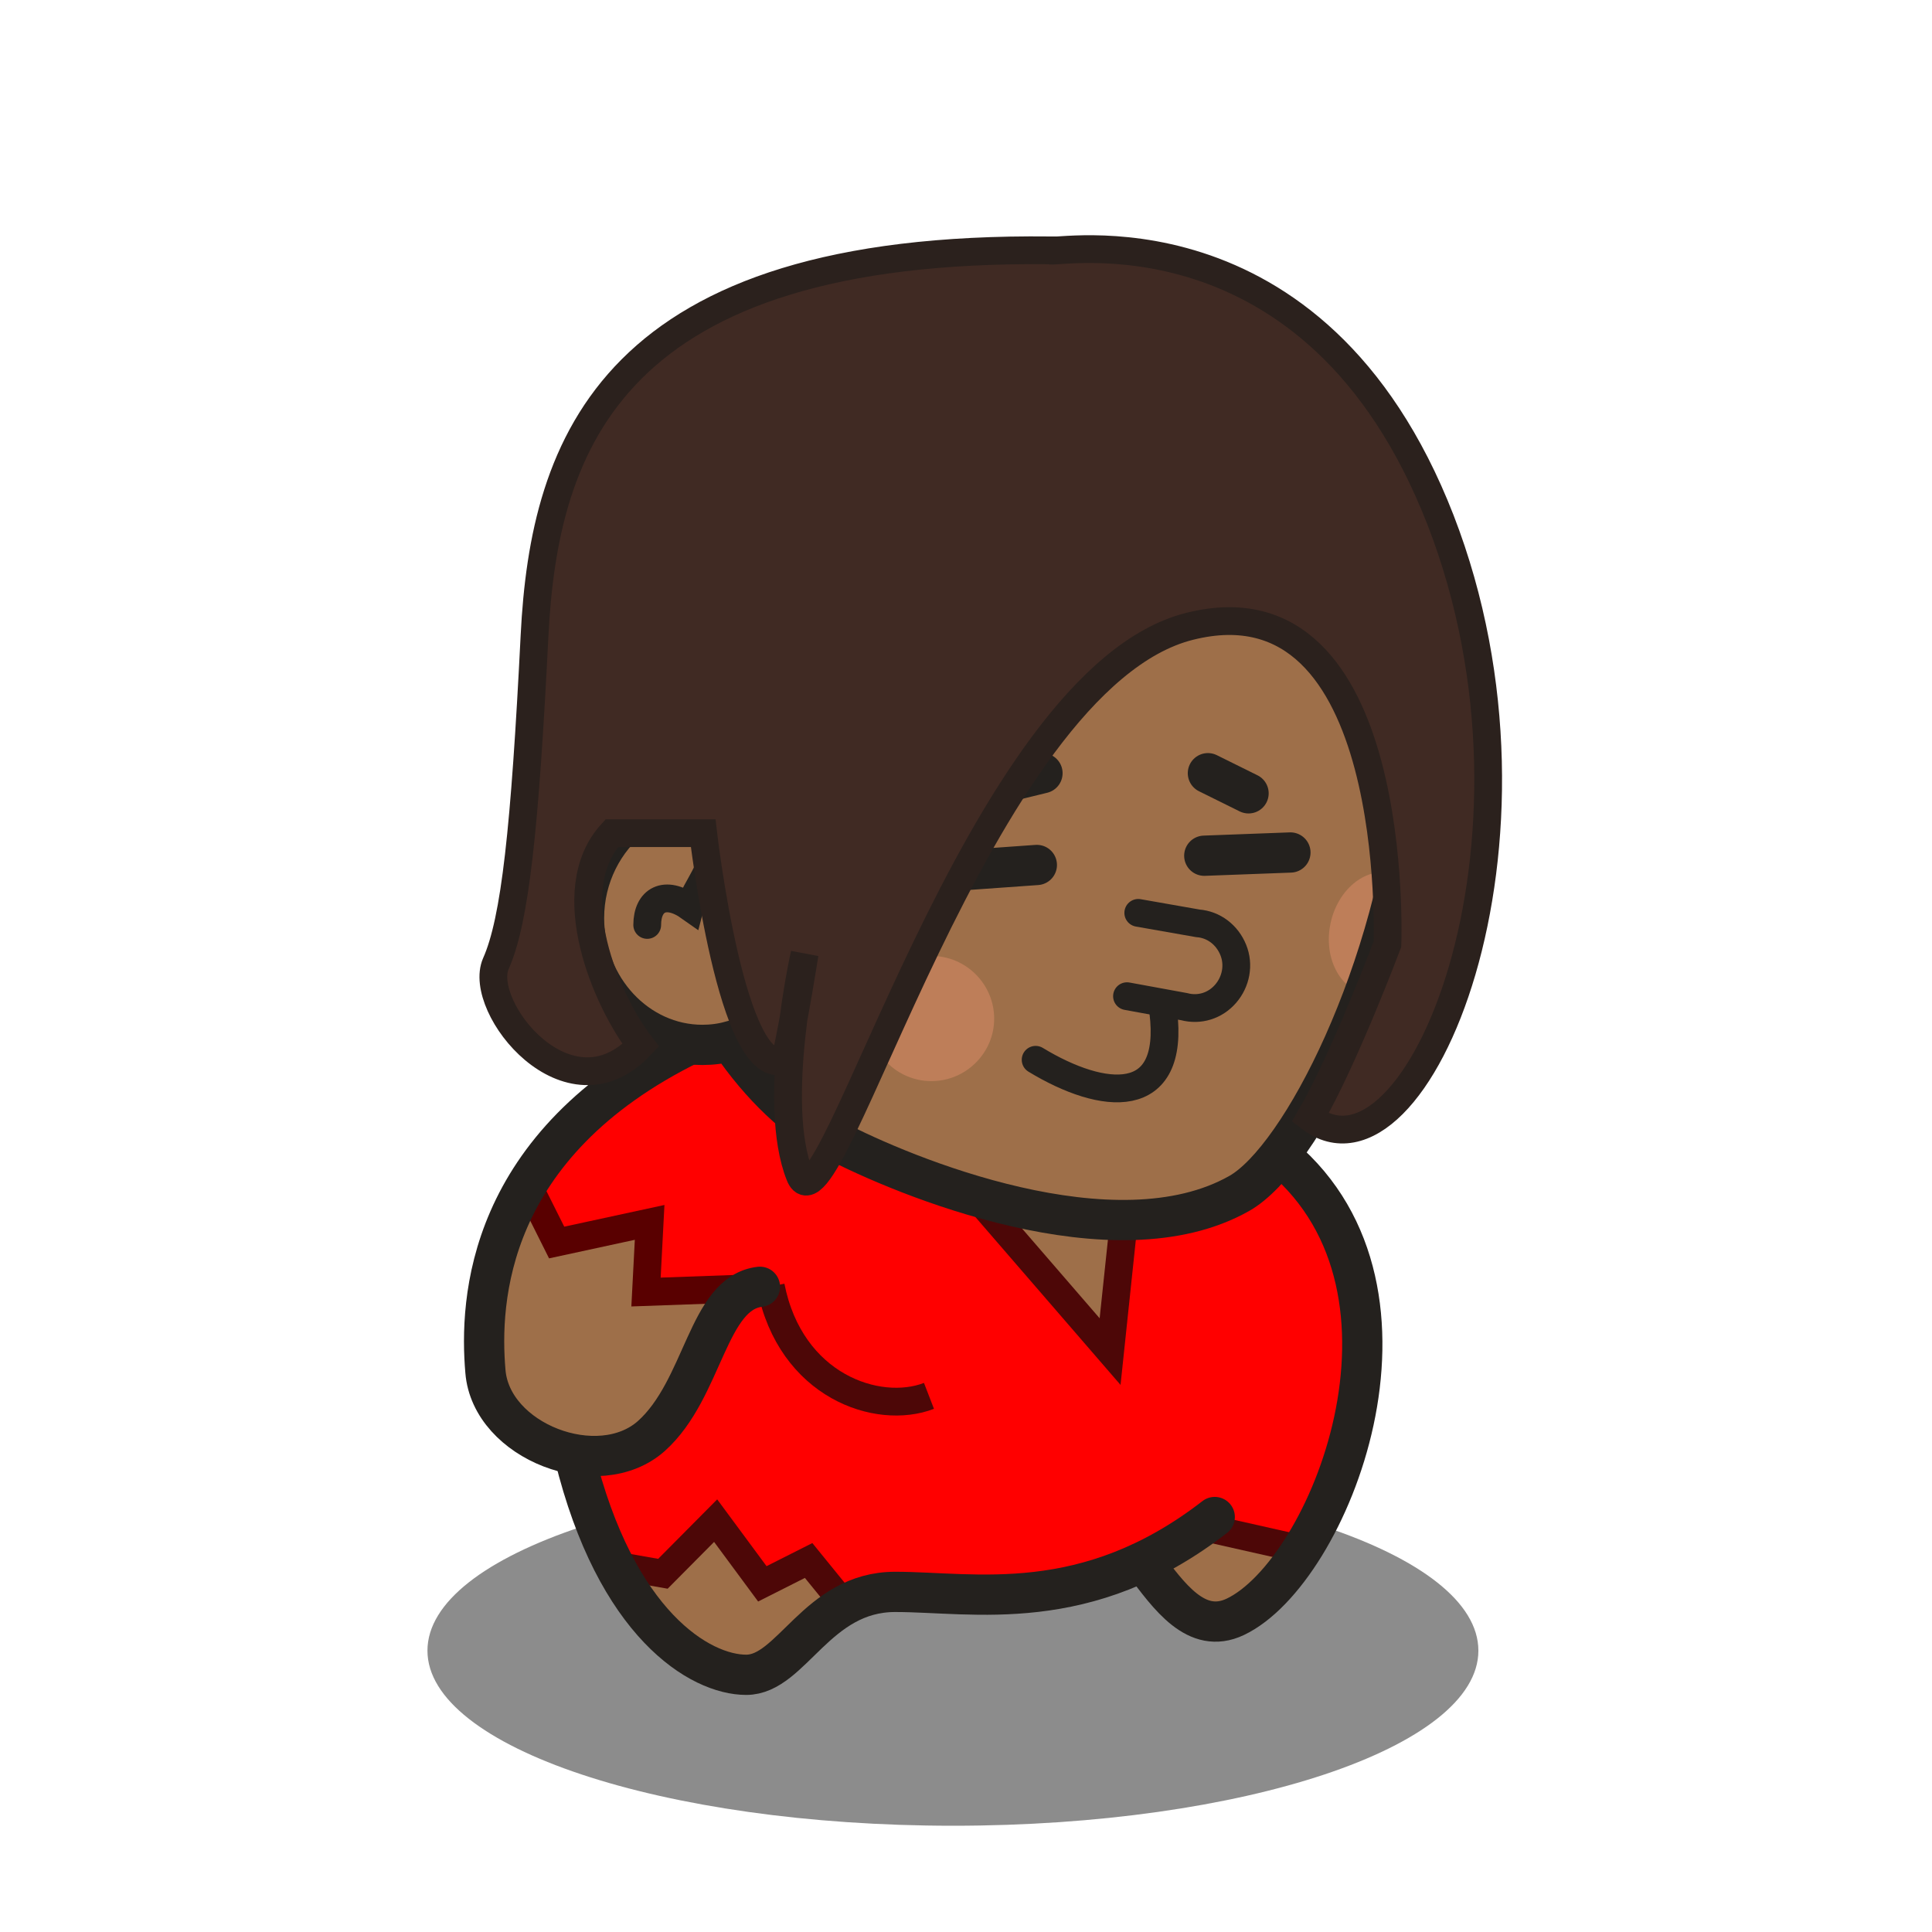 <?xml version="1.0" encoding="UTF-8" standalone="no"?>
<svg
   xmlns:dc="http://purl.org/dc/elements/1.1/"
   xmlns:cc="http://creativecommons.org/ns#"
   xmlns:rdf="http://www.w3.org/1999/02/22-rdf-syntax-ns#"
   xmlns:svg="http://www.w3.org/2000/svg"
   xmlns="http://www.w3.org/2000/svg"
   height="100%"
   width="100%"
   viewBox="0 0 48 48"
   version="1.1"
   id="svg2">
  <defs
     id="defs4" />
  <path
     style="display:inline;overflow:visible;visibility:visible;fill:#1a1a1a;fill-opacity:0.5;fill-rule:evenodd;stroke:none;marker:none;enable-background:accumulate"
     id="p3656"
     d="m 36.73,41.01 c 0,2.4 -5.84,4.35 -13.05,4.35 -7.21,0 -13.06,-1.95 -13.06,-4.35 0,-2.41 5.85,-4.35 13.06,-4.35 7.21,0 13.05,1.94 13.05,4.35 z" />
  <path
     style="display:inline;fill:#9e6f49;fill-opacity:1;fill-rule:evenodd;stroke:none"
     id="p3658"
     d="m 17.4,25.84 c -5.1,2.5 -5.49,6.5 -5.34,8.25 0.09,1.07 1.13,1.84 2.22,2.03 l 0,0.03 c 1.03,4.22 3.11,5.47 4.25,5.47 1.13,0 1.76,-2.06 3.72,-2.06 1.57,0 3.69,0.36 6.12,-0.78 l 0.06,0.06 c 0.62,0.82 1.28,1.77 2.25,1.31 2.34,-1.11 5.12,-8.04 1.16,-11.4 L 17.4,25.84 Z" />
  <path
     style="display:inline;fill:#ff0000;fill-opacity:1;fill-rule:evenodd;stroke:none"
     id="p3660"
     d="m 17.4,25.84 c -2.1,1.03 -3.39,2.31 -4.19,3.59 l 0.54,1.32 2.37,-0.38 -0.12,1.88 2.62,-0.38 -2.62,3.88 -1.66,0.59 c 0.29,1.11 0.63,2 1.03,2.72 l 1.13,0.06 1.25,-1.37 1.12,1.62 1.13,-0.62 0.96,1.15 c 0.36,-0.2 0.78,-0.34 1.29,-0.34 1.57,0 3.69,0.36 6.12,-0.78 l 0.06,0.06 c 0.02,0.03 0.04,0.06 0.07,0.09 l 1.62,-1.06 2.16,0.69 c 1.66,-2.54 2.61,-7.23 -0.44,-9.81 L 28.12,28 27.5,33.5 22,26.78 17.4,25.84 Z" />
  <path
     style="display:inline;fill:none;fill-rule:evenodd;stroke:#590000;stroke-width:0.69;stroke-linecap:butt;stroke-linejoin:miter;stroke-miterlimit:4;stroke-dasharray:none;stroke-opacity:1"
     id="p3662"
     d="m 13.17,29.55 0.66,1.32 2.31,-0.5 -0.09,1.73 2.23,-0.08" />
  <path
     style="display:inline;overflow:visible;visibility:visible;fill:none;fill-opacity:1;fill-rule:evenodd;stroke:#4d0707;stroke-width:0.69;stroke-linecap:butt;stroke-linejoin:miter;stroke-miterlimit:4;stroke-dasharray:none;stroke-dashoffset:0;stroke-opacity:1;marker:none;enable-background:accumulate"
     id="p3664"
     d="m 24.45,29.96 3.13,3.62 0.33,-3.13" />
  <path
     style="display:inline;overflow:visible;visibility:visible;fill:none;fill-opacity:1;fill-rule:evenodd;stroke:#4d0707;stroke-width:0.69;stroke-linecap:butt;stroke-linejoin:miter;stroke-miterlimit:4;stroke-dasharray:none;stroke-dashoffset:0;stroke-opacity:1;marker:none;enable-background:accumulate"
     id="p3666"
     d="m 15.56,38.94 0.91,0.16 1.31,-1.32 1.16,1.57 1.15,-0.58 0.74,0.91" />
  <path
     style="display:inline;overflow:visible;visibility:visible;fill:none;fill-opacity:1;fill-rule:evenodd;stroke:#4d0707;stroke-width:0.69;stroke-linecap:butt;stroke-linejoin:miter;stroke-miterlimit:4;stroke-dasharray:none;stroke-dashoffset:0;stroke-opacity:1;marker:none;enable-background:accumulate"
     id="p3668"
     d="m 29.98,37.96 2.13,0.48" />
  <path
     style="display:inline;overflow:visible;visibility:visible;fill:none;fill-opacity:1;fill-rule:evenodd;stroke:#4d0707;stroke-width:0.69;stroke-linecap:butt;stroke-linejoin:miter;stroke-miterlimit:4;stroke-dasharray:none;stroke-dashoffset:0;stroke-opacity:1;marker:none;enable-background:accumulate"
     id="p3606"
     d="m 19.15,31.96 c 0.49,2.48 2.66,3.21 3.93,2.72" />
  <path
     style="display:inline;overflow:visible;visibility:visible;fill:none;fill-opacity:1;fill-rule:evenodd;stroke:#24211e;stroke-width:1;stroke-linecap:round;stroke-linejoin:miter;stroke-miterlimit:4;stroke-dasharray:none;stroke-dashoffset:0;stroke-opacity:1;marker:none;enable-background:accumulate;color:#000000;clip-rule:nonzero;opacity:1;isolation:auto;mix-blend-mode:normal;color-interpolation:sRGB;color-interpolation-filters:linearRGB;solid-color:#000000;solid-opacity:1;filter-blend-mode:normal;filter-gaussianBlur-deviation:0;color-rendering:auto;image-rendering:auto;shape-rendering:auto;text-rendering:auto"
     id="p3670"
     d="m 17.17,25.93 c -5.1,2.5 -5.26,6.4 -5.11,8.14 0.14,1.75 2.81,2.77 4.12,1.61 1.31,-1.17 1.39,-3.56 2.7,-3.71" />
  <path
     style="display:inline;overflow:visible;visibility:visible;fill:none;fill-opacity:1;fill-rule:evenodd;stroke:#24211e;stroke-width:1;stroke-linecap:round;stroke-linejoin:miter;stroke-miterlimit:4;stroke-dasharray:none;stroke-dashoffset:0;stroke-opacity:1;marker:none;enable-background:accumulate"
     id="p3672"
     d="m 14.27,36.16 c 1.03,4.21 3.13,5.45 4.27,5.45 1.13,0 1.75,-2.06 3.7,-2.06 1.96,0 4.74,0.62 7.94,-1.86" />
  <path
     style="display:inline;overflow:visible;visibility:visible;fill:none;fill-opacity:1;fill-rule:evenodd;stroke:#24211e;stroke-width:1;stroke-linecap:butt;stroke-linejoin:miter;stroke-miterlimit:4;stroke-dasharray:none;stroke-dashoffset:0;stroke-opacity:1;marker:none;enable-background:accumulate"
     id="p3674"
     d="m 28.42,38.83 c 0.62,0.82 1.3,1.8 2.27,1.34 2.34,-1.11 5.13,-8.06 1.16,-11.42" />
  <path
     d="m 24.64,7.4 c -6.93,-0.3 -10.95,4.81 -8.91,12.88 -0.73,0.57 -1.22,1.49 -1.22,2.53 0,1.73 1.32,3.15 2.94,3.15 0.24,0 0.47,-0.03 0.69,-0.09 0.77,1.13 1.66,1.96 2.56,2.44 1.75,0.92 7,3.09 10.09,1.34 C 33.88,27.9 40.27,10.92 28.01,7.93 26.83,7.62 25.7,7.45 24.64,7.4 Z"
     id="p2734"
     style="display:inline;overflow:visible;visibility:visible;fill:#9e6f49;fill-opacity:1;fill-rule:evenodd;stroke:none;marker:none;enable-background:accumulate" />
  <path
     d="m 28,24.75 1.42,0.26 c 0.38,0.1 0.77,-0.02 1.03,-0.32 0.26,-0.3 0.34,-0.72 0.19,-1.09 -0.15,-0.37 -0.48,-0.63 -0.88,-0.66 l -1.48,-0.26"
     id="p2736"
     style="display:inline;overflow:visible;visibility:visible;fill:none;fill-opacity:1;fill-rule:evenodd;stroke:#24211e;stroke-width:0.69;stroke-linecap:round;stroke-linejoin:miter;stroke-miterlimit:4;stroke-dasharray:none;stroke-dashoffset:0;stroke-opacity:1;marker:none;enable-background:accumulate" />
  <path
     d="m 21.96,21.76 3.8,-0.27"
     id="p2740"
     style="display:inline;overflow:visible;visibility:visible;fill:none;fill-opacity:1;fill-rule:evenodd;stroke:#24211e;stroke-width:1;stroke-linecap:round;stroke-linejoin:miter;stroke-miterlimit:4;stroke-dasharray:none;stroke-dashoffset:0;stroke-opacity:1;marker:none;enable-background:accumulate" />
  <path
     d="m 29.92,21.26 2.14,-0.08"
     id="p2742"
     style="display:inline;overflow:visible;visibility:visible;fill:none;fill-opacity:1;fill-rule:evenodd;stroke:#24211e;stroke-width:1;stroke-linecap:round;stroke-linejoin:miter;stroke-miterlimit:4;stroke-dasharray:none;stroke-dashoffset:0;stroke-opacity:1;marker:none;enable-background:accumulate" />
  <path
     d="M 24.22,19.62 25.9,19.21"
     id="p2744"
     style="display:inline;overflow:visible;visibility:visible;fill:none;fill-opacity:1;fill-rule:evenodd;stroke:#24211e;stroke-width:1;stroke-linecap:round;stroke-linejoin:miter;stroke-miterlimit:4;stroke-dasharray:none;stroke-dashoffset:0;stroke-opacity:1;marker:none;enable-background:accumulate" />
  <path
     d="m 30.01,19.21 1.01,0.5"
     id="p2746"
     style="display:inline;overflow:visible;visibility:visible;fill:none;fill-opacity:1;fill-rule:evenodd;stroke:#24211e;stroke-width:1;stroke-linecap:round;stroke-linejoin:miter;stroke-miterlimit:4;stroke-dasharray:none;stroke-dashoffset:0;stroke-opacity:1;marker:none;enable-background:accumulate" />
  <path
     d="m 24.7,25.31 c 0,0.85 -0.7,1.55 -1.56,1.55 -0.86,0 -1.55,-0.7 -1.55,-1.55 0,-0.86 0.69,-1.56 1.55,-1.56 0.86,0 1.56,0.7 1.56,1.56 z"
     id="p2832"
     style="display:inline;overflow:visible;visibility:visible;opacity:1;fill:#e4906d;fill-opacity:0.45;fill-rule:evenodd;stroke:none;marker:none;enable-background:accumulate" />
  <path
     d="m 35.448,23.451 c -0.17,0.825 -0.849,1.391 -1.511,1.254 -0.662,-0.138 -1.054,-0.927 -0.883,-1.752 0.172,-0.834 0.843,-1.403 1.506,-1.265 0.662,0.138 1.061,0.929 0.889,1.763 z"
     id="p3604"
     style="display:inline;overflow:visible;visibility:visible;opacity:1;fill:#e4906d;fill-opacity:0.45;fill-rule:evenodd;stroke:none;marker:none;enable-background:accumulate" />
  <path
     d="m 24.64,7.4 c -6.93,-0.3 -10.95,4.81 -8.91,12.88 -0.73,0.57 -1.22,1.49 -1.22,2.53 0,1.73 1.32,3.15 2.94,3.15 0.24,0 0.47,-0.03 0.69,-0.09 0.77,1.13 1.66,1.96 2.56,2.44 1.75,0.92 7,3.09 10.09,1.34 C 33.88,27.9 40.27,10.92 28.01,7.93 26.83,7.62 25.7,7.45 24.64,7.4 Z"
     id="p2748"
     style="display:inline;fill:none;fill-rule:evenodd;stroke:#24211e;stroke-width:1;stroke-linecap:butt;stroke-linejoin:miter;stroke-miterlimit:4;stroke-dasharray:none;stroke-opacity:1" />
  <path
     d="m 15.63,20.49 c 0.94,-0.64 1.69,-0.07 2.22,0.55 -0.35,0.88 -0.62,1.15 -0.71,1.5 -0.62,-0.44 -1.06,-0.18 -1.06,0.44"
     id="p2750"
     style="display:inline;overflow:visible;visibility:visible;fill:none;fill-opacity:1;fill-rule:evenodd;stroke:#24211e;stroke-width:0.69;stroke-linecap:round;stroke-linejoin:miter;stroke-miterlimit:4;stroke-dasharray:none;stroke-dashoffset:0;stroke-opacity:1;marker:none;enable-background:accumulate" />
  <path
     d="M 26.09,6.22 C 15.2,6.1 13.52,11.01 13.28,15.8 c -0.24,4.78 -0.48,7.06 -0.96,8.14 -0.47,1.07 1.8,3.95 3.6,2.03 -0.84,-1.08 -2.04,-3.83 -0.72,-5.27 0.84,0 2.27,0 2.27,0 0,0 0.72,6.23 2.04,5.63 0.24,-1.08 0.48,-2.63 0.48,-2.63 0,0 -0.84,3.71 -0.12,5.5 0.71,1.8 4.42,-12.33 9.69,-13.64 5.27,-1.32 4.91,7.9 4.91,7.9 0,0 -1.08,2.87 -1.92,4.31 2.64,2.03 6.35,-6.83 3.24,-14.85 -3.12,-8.02 -9.7,-6.58 -9.7,-6.7 z"
     id="p2826"
     style="display:inline;overflow:visible;visibility:visible;opacity:1;fill:#402a23;fill-opacity:1;fill-rule:evenodd;stroke:#2b211d;stroke-width:0.69;stroke-linecap:butt;stroke-linejoin:miter;stroke-miterlimit:4;stroke-dasharray:none;stroke-dashoffset:0;stroke-opacity:1;marker:none;enable-background:accumulate" />
  <path
     d="m 25.73,26.33 c 1.68,1.02 3.47,1.2 3.17,-1.2"
     id="p2830"
     style="display:inline;overflow:visible;visibility:visible;opacity:1;fill:none;fill-opacity:1;fill-rule:evenodd;stroke:#24211e;stroke-width:0.69;stroke-linecap:round;stroke-linejoin:miter;stroke-miterlimit:4;stroke-dasharray:none;stroke-dashoffset:0;stroke-opacity:1;marker:none;enable-background:accumulate" />
</svg>
